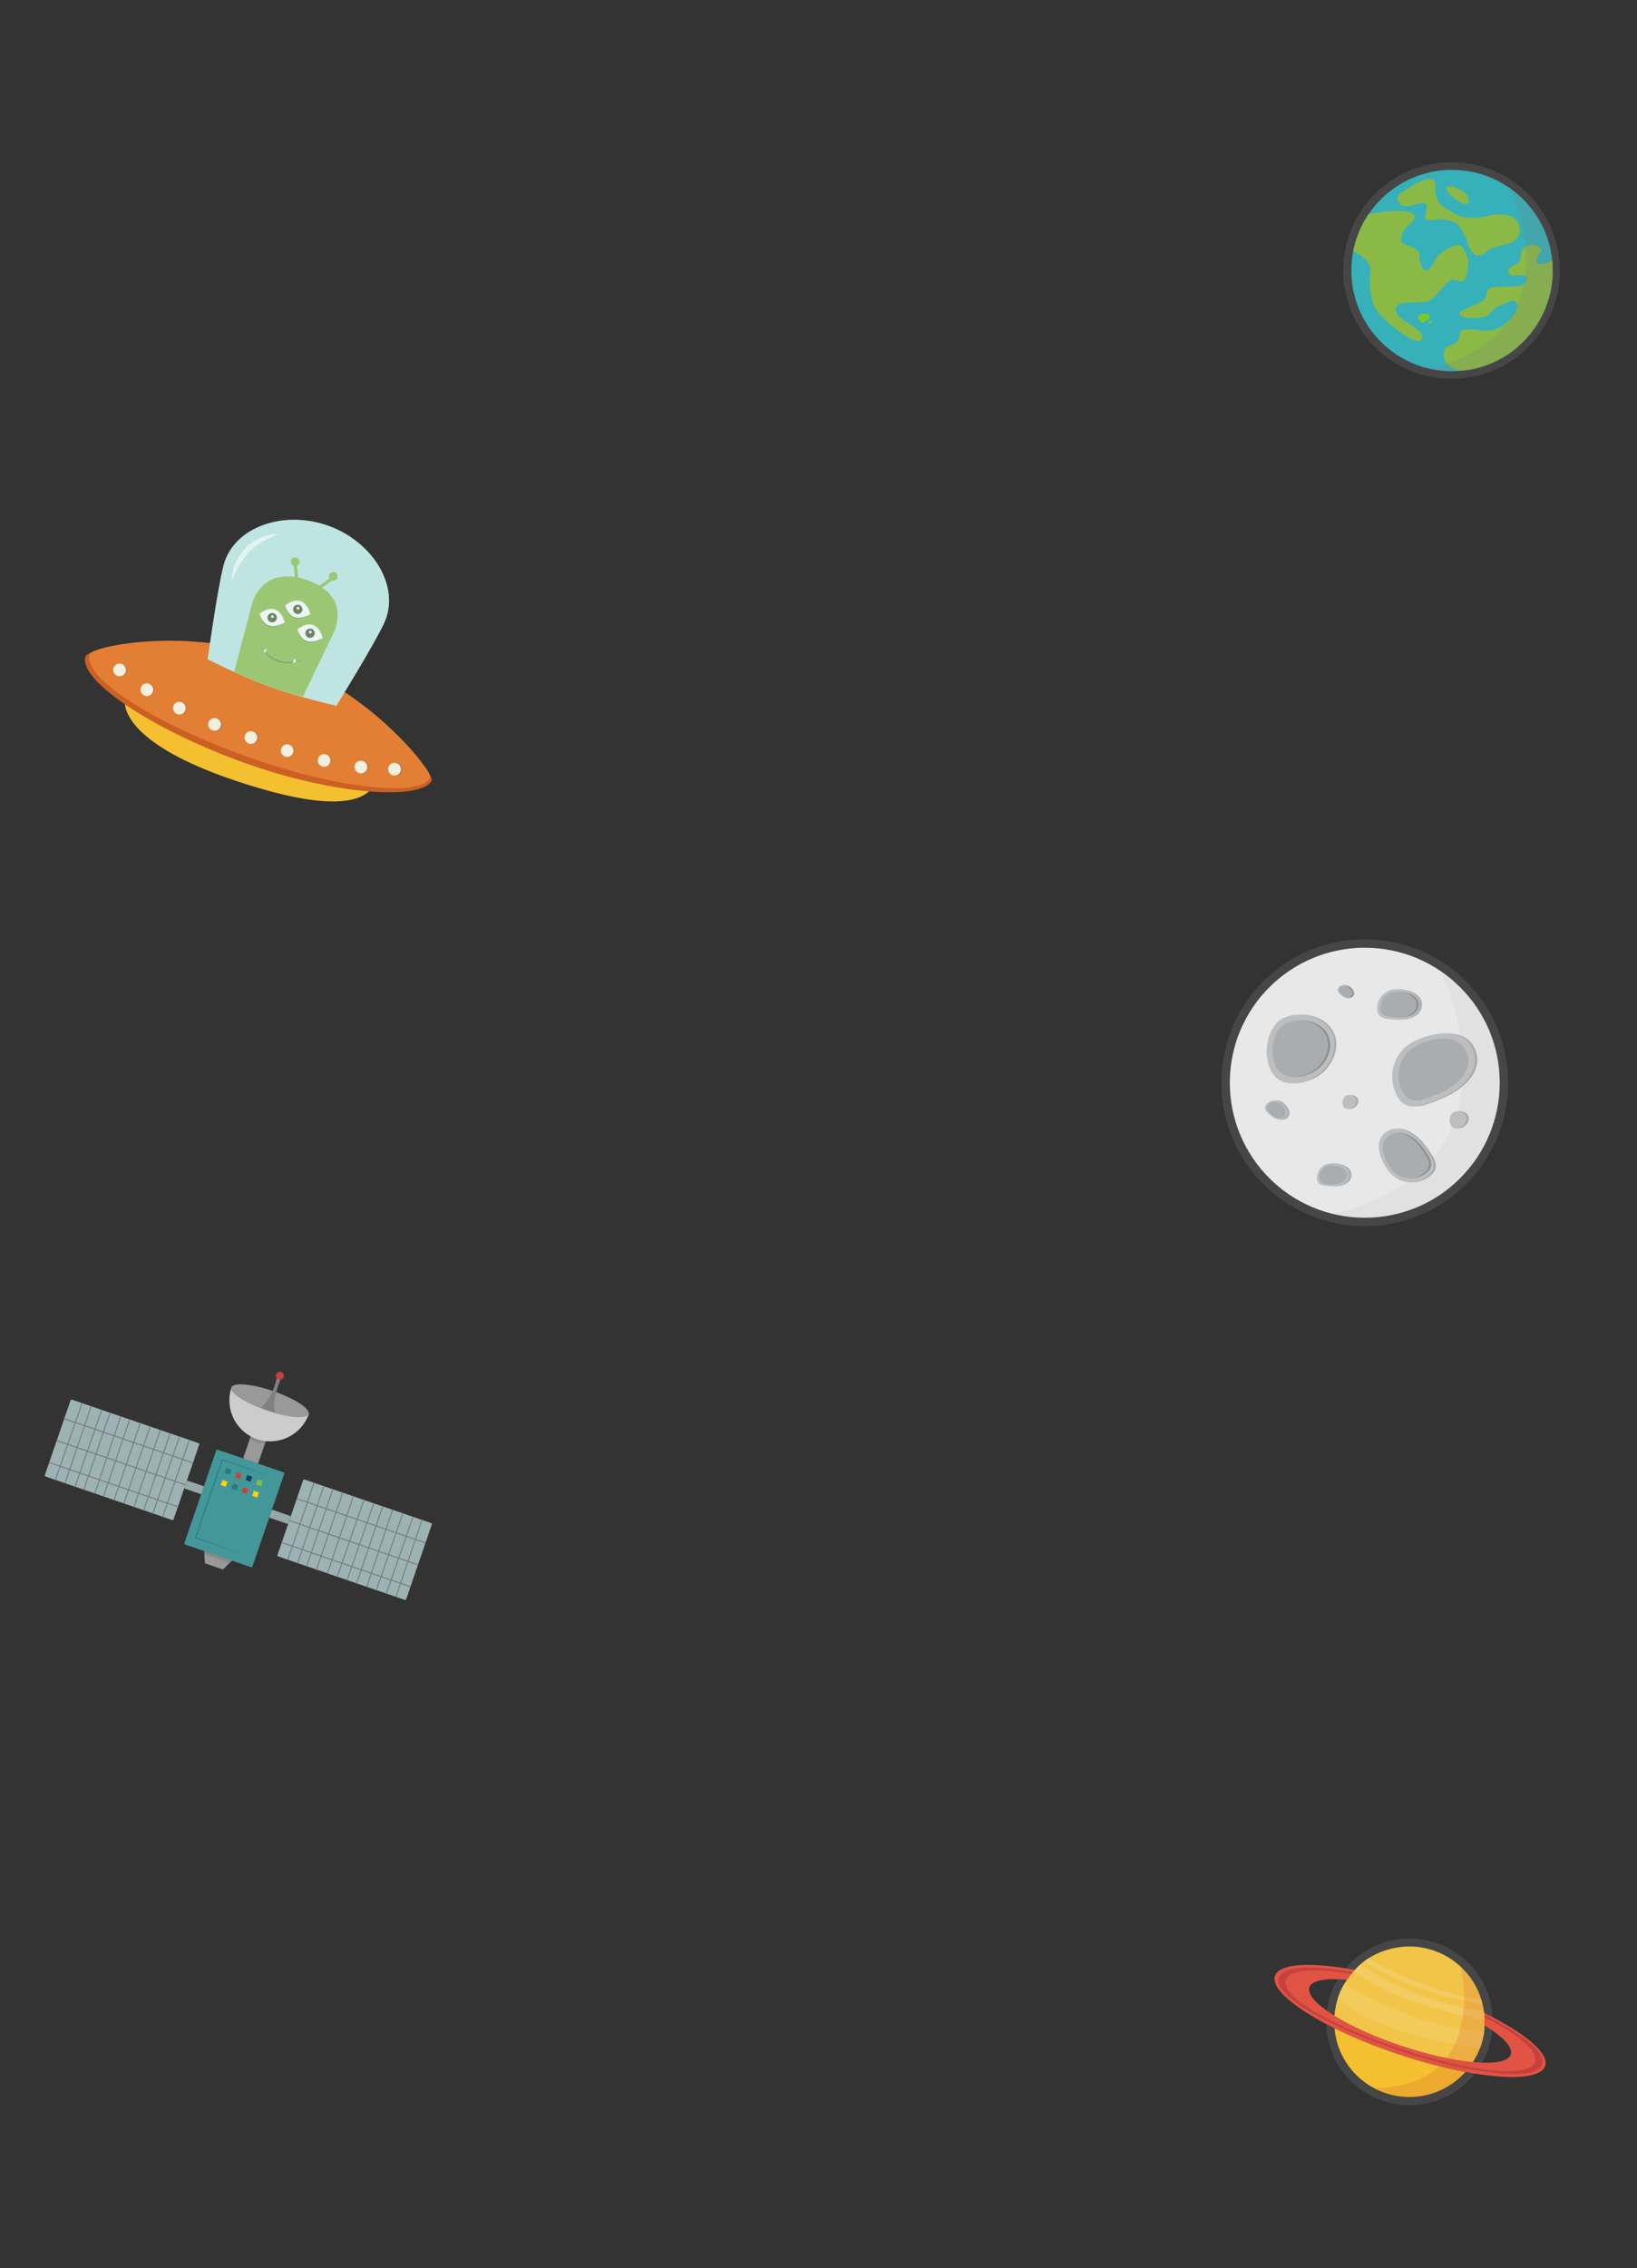 <?xml version="1.0" encoding="utf-8"?>
<!-- Generator: Adobe Illustrator 16.0.0, SVG Export Plug-In . SVG Version: 6.00 Build 0)  -->
<!DOCTYPE svg PUBLIC "-//W3C//DTD SVG 1.1//EN" "http://www.w3.org/Graphics/SVG/1.1/DTD/svg11.dtd">
<svg version="1.1" id="Layer_1" xmlns="http://www.w3.org/2000/svg" xmlns:xlink="http://www.w3.org/1999/xlink" x="0px" y="0px"
	 width="450px" height="623.16px" viewBox="0 0 450 623.16" enable-background="new 0 0 450 623.16" xml:space="preserve">
<rect x="0" y="0" width="450" height="623.16" fill="#333333" stroke="none"/>
<g>
	<circle opacity="0.1" fill="#F9F9F7" cx="399.012" cy="74.336" r="29.769"/>
	<g>
		<g>
			<defs>
				<path id="SVGID_1_" d="M371.482,74.336c0-5.729,1.741-11.051,4.723-15.465c4.972-7.357,13.391-12.196,22.938-12.196
					c15.276,0,27.66,12.384,27.66,27.661c0,6.134-1.995,11.802-5.377,16.39c-5.034,6.836-13.141,11.271-22.283,11.271
					C383.866,101.997,371.482,89.612,371.482,74.336z"/>
			</defs>
			<use xlink:href="#SVGID_1_"  overflow="visible" fill="#36B1BA"/>
			<clipPath id="SVGID_2_">
				<use xlink:href="#SVGID_1_"  overflow="visible"/>
			</clipPath>
			<path clip-path="url(#SVGID_2_)" fill="#8ABA45" d="M376.205,58.871c0,0,11.21-2.295,12.617,0.388
				c0.626,1.193-2.274,2.776-2.866,3.987c-0.459,0.939-1.745,3.14,0.124,3.888c1.869,0.748,4.112,1.122,4.112,2.991
				c0,1.868,0.718,4.253,1.869,4.211c1.478-0.054,2.547-3.71,3.737-4.586c1.217-0.893,4.273-2.95,5.607-2.242
				c1.021,0.541,2.081,2.811,2.181,3.961c0.113,1.308-0.346,5.024-1.434,5.757c-0.628,0.424-2.288-0.609-3.01-0.374
				c-1.946,0.636-4.176,4.607-5.961,5.607c-1.891,1.06-6.599,0.283-8.597,1.121c-0.695,0.291-1.495,1.496-0.375,2.991
				c1.122,1.495,5.129,3.279,6.355,4.859c0.447,0.576,1.121,3.365-2.243,1.869c-3.364-1.495-8.837-5.935-10.466-8.971
				c-1.188-2.215-1.495-6.528-1.122-9.992c0.374-3.465-5.98-6.081-7.476-6.454"/>
			<path clip-path="url(#SVGID_2_)" fill="#8ABA45" d="M384.211,54.986c1.366,3.803,6.551-0.376,7.851,1.121
				c0.703,0.812-0.934,3.767,0,4.299c0.708,0.403,3.162-0.384,4.657-0.15c1.937,0.303,2.462,0.463,3.457,1.028
				c0.515,0.292,1.355,1.308,2.289,2.99c0.936,1.682,1.184,3.047,1.184,3.047s0.531,1.627,1.496,2.429
				c1.478,1.231,2.877-0.28,4.019-1.027c1.14-0.749,1.819-0.634,5.326-1.776c4.859-1.582,3.242-5.765,1.869-6.915
				c-1.405-1.176-4.299-1.496-7.289-0.748c-2.991,0.748-6.323,0.847-8.659-0.274c-1.114-0.535-4.346-2.539-4.906-3.427
				c-1.127-1.785-0.981-3.458-0.981-3.458s0.329-2.757-0.779-2.934c-1.229-0.196-3.002,0.318-5.061,1.579
				c-0.97,0.593-2.445,1.515-3.179,1.961C384.997,53.043,383.822,53.901,384.211,54.986z"/>
			<path clip-path="url(#SVGID_2_)" fill="#8ABA45" d="M426.804,71.496c0,0-4.202,2.135-4.313,0.453
				c-0.174-2.627,1.767-2.446,1.095-3.693c-0.723-1.34-5.606-1.897-5.606,2.368c0,2.368-3.02,2.122-3.364,3.713
				c-0.118,0.545,0.246,1.624,1.745,1.396c3.44-0.524,3.538,0.436,3.348,1.112c-0.159,0.566-0.586,1.107-1.104,1.38
				c-2.177,1.143-8.12-0.37-9.72,1.495c-0.475,0.554-0.001,1.744-0.997,2.741c-0.996,0.997-6.851,2.777-6.729,3.588
				c0.28,1.869,5.697,1.309,7.226,0.928c1.31-0.326,1.786-2.343,3.53-2.842c1.744-0.499,3.351-1.829,4.446-1.424
				c0.746,0.276,1.98,2.191-2.243,5.981c-4.787,4.294-9.808,0.516-12.46,2.242c-0.611,0.398-0.125,1.445-0.997,2.741
				c-0.717,1.065-3.119,1.316-3.489,2.242c-1.059,2.654,0.498,5.184,4.735,6.082C406.142,102.894,432.016,100.402,426.804,71.496z"
				/>
		</g>
		<path fill="#7DC823" d="M399.144,52.992"/>
		<path fill="#7DC823" d="M391.013,86.234c-0.479,0.104-1.937,0.723-0.854,1.77c1.086,1.046,1.346,0.476,2.204-0.097
			c0.858-0.573,0.855-1.704,0.153-1.596C391.822,86.417,391.694,86.085,391.013,86.234z"/>
		<path fill="#8ABA45" d="M398.816,51.166c-0.742-0.103-2.66,0.166,0.446,2.888c3.108,2.722,4.261,1.937,4.404,1.649
			c0.405-0.81-0.28-2.71-2.075-3.429C400.526,51.847,399.869,51.312,398.816,51.166z"/>
		<path fill="#7DC823" d="M393.054,88.308c-0.135,0.064-0.522,0.343-0.132,0.579c0.39,0.234,0.428,0.048,0.641-0.178
			c0.215-0.226,0.124-0.393-0.062-0.479C393.308,88.141,393.244,88.219,393.054,88.308z"/>
	</g>
	<path opacity="0.2" fill="#7C7979" d="M414.943,51.491c0,0,19.455,39.789-22.19,49.835c0,0,24.191,6.241,33.181-19.35
		C425.934,81.976,432.193,64.076,414.943,51.491z"/>
</g>
<g>
	<circle opacity="0.1" fill="#F9F9F7" cx="387.455" cy="555.517" r="22.894"/>
	<g>
		<g>
			<g>
				<g>
					<path fill="#E15444" d="M390.679,546.094c-20.509-6.829-38.507-8.252-40.196-3.179c-1.688,5.074,13.568,14.72,34.078,21.553
						c20.51,6.827,38.507,8.249,40.196,3.176S411.188,552.924,390.679,546.094z M385.339,562.129
						c-15.288-5.092-26.662-12.285-25.403-16.067c1.26-3.781,14.674-2.721,29.964,2.371c15.288,5.09,26.663,12.282,25.404,16.064
						C414.044,568.279,400.63,567.219,385.339,562.129z"/>
					<path fill="#C6413E" d="M390.624,546.69c-20.018-6.578-37.547-8.054-39.152-3.296c-1.604,4.755,13.609,13.563,33.627,20.14
						c20.018,6.576,37.256,8.431,38.86,3.674C425.565,562.452,410.639,553.268,390.624,546.69z M385.258,563.063
						c-18.92-6.217-33.318-14.524-31.802-19.021c1.519-4.494,18.086-3.099,37.009,3.116c18.919,6.22,33.028,14.903,31.511,19.398
						C420.457,571.053,404.179,569.28,385.258,563.063z"/>
				</g>
				<g>
					<g>
						<path fill="#F4C02F" d="M384.538,564.472c-6.563-2.187-12.585-4.662-17.689-7.182c0.073,0.825,0.189,1.655,0.366,2.488
							c2.366,11.169,13.338,18.304,24.505,15.939c4.462-0.946,8.277-3.269,11.104-6.423
							C397.271,568.252,391.032,566.633,384.538,564.472z"/>
						<g>
							<defs>
								<path id="XMLID_2_" d="M407.964,553.088c-0.049-0.626-0.174-1.248-0.306-1.877c-2.366-11.167-13.338-18.302-24.506-15.938
									c-4.266,0.904-8.063,2.951-10.723,6.011c-0.567,0.652-1.645,2.003-2.154,2.697c-2.068,2.825-3.164,6.304-3.444,9.887
									c4.578,2.83,11.069,5.794,18.487,8.264c7.329,2.441,14.223,3.952,19.559,4.451c1.89-2.975,3.18-6.424,3.207-10.057
									C408.09,555.668,408.029,553.945,407.964,553.088z"/>
							</defs>
							<use xlink:href="#XMLID_2_"  overflow="visible" fill="#F2C549"/>
							<clipPath id="XMLID_5_">
								<use xlink:href="#XMLID_2_"  overflow="visible"/>
							</clipPath>
							<path opacity="0.8" clip-path="url(#XMLID_5_)" fill="#F4CF67" d="M372.2,538.685c0,0,18.31,13.36,38.745,14.001
								l-0.435,2.716c0,0-29.06-4.139-40.903-16.192"/>
							<path opacity="0.8" clip-path="url(#XMLID_5_)" fill="#F4CF67" d="M366.228,559.861c0,0,18.767,10.939,38.392,10.237
								l-0.166,2.485c0,0-28.204-1.922-40.658-12.085"/>
							<path opacity="0.8" clip-path="url(#XMLID_5_)" fill="#F4CF67" d="M372.275,535.625c0,0,19.275,13.475,39.711,14.115
								l-0.289,1.809c0,0-29.059-4.138-40.902-16.193"/>
							<path opacity="0.6" clip-path="url(#XMLID_5_)" fill="#F4CF67" d="M367.532,543.989c0,0,21.245,13.681,41.68,14.322
								l-1.054,4.691c0,0-30.052-3.191-41.895-15.243"/>
						</g>
					</g>
				</g>
			</g>
		</g>
		<path opacity="0.2" fill="#D35029" d="M401.559,540.401c0,0,7.929,32.94-23.664,33.324c0,0,12.108,7.171,23.149-2.671
			c1.715-1.53,3.097-3.57,4.729-6.007C405.772,565.048,413.403,552.661,401.559,540.401z"/>
	</g>
</g>
<g>
	<g>
		<path fill="#F4C02F" d="M103.594,214.207c-2.636,7.737-15.356,8.137-38.625,0.385c-25.625-8.537-32.425-18.102-30.341-24.105"/>
		<path fill="#CC5F23" d="M118.718,214.279c-2.015,5.584-26.015,4.524-51.87-4.806c-25.855-9.329-45.572-22.934-43.321-29.174
			c0.718-1.99,24.211-8.307,52.904,2.62C102.118,192.701,119.188,212.978,118.718,214.279z"/>
		<path fill="#E27F34" d="M118.315,213.475c-2.015,5.583-24.985,3.593-50.841-5.737c-25.855-9.331-45.042-21.812-42.791-28.05
			c0.719-1.991,26.518-7.835,52.373,1.495C102.912,190.513,118.785,212.174,118.315,213.475z"/>
		<g>
			<g>
				<g opacity="0.29">
					<circle fill="#6D6D61" cx="33.233" cy="184.065" r="1.743"/>
				</g>
				<g>
					<circle fill="#F4F0DF" cx="32.884" cy="184.065" r="1.743"/>
				</g>
			</g>
			<g>
				<g opacity="0.29">
					<circle fill="#6D6D61" cx="40.717" cy="189.506" r="1.743"/>
				</g>
				<g>
					<circle fill="#F4F0DF" cx="40.368" cy="189.506" r="1.743"/>
				</g>
			</g>
			<g>
				<g opacity="0.29">
					<circle fill="#6D6D61" cx="49.646" cy="194.58" r="1.743"/>
				</g>
				<g>
					<circle fill="#F4F0DF" cx="49.298" cy="194.58" r="1.743"/>
				</g>
			</g>
			<g>
				<g opacity="0.29">
					<circle fill="#6D6D61" cx="108.799" cy="211.333" r="1.742"/>
				</g>
				<g>
					<circle fill="#F4F0DF" cx="108.45" cy="211.333" r="1.742"/>
				</g>
			</g>
			<g>
				<g opacity="0.29">
					<circle fill="#6D6D61" cx="99.563" cy="210.741" r="1.743"/>
				</g>
				<g>
					<circle fill="#F4F0DF" cx="99.215" cy="210.741" r="1.743"/>
				</g>
			</g>
			<g>
				<g opacity="0.29">
					<circle fill="#6D6D61" cx="89.452" cy="208.944" r="1.743"/>
				</g>
				<g>
					<circle fill="#F4F0DF" cx="89.104" cy="208.944" r="1.743"/>
				</g>
			</g>
			<g>
				<g opacity="0.29">
					<circle fill="#6D6D61" cx="59.324" cy="199.037" r="1.743"/>
				</g>
				<g>
					<circle fill="#F4F0DF" cx="58.975" cy="199.037" r="1.743"/>
				</g>
			</g>
			<g>
				<g opacity="0.29">
					<circle fill="#6D6D61" cx="69.31" cy="202.641" r="1.743"/>
				</g>
				<g>
					<circle fill="#F4F0DF" cx="68.961" cy="202.641" r="1.743"/>
				</g>
			</g>
			<g>
				<g opacity="0.29">
					<circle fill="#6D6D61" cx="79.296" cy="206.244" r="1.742"/>
				</g>
				<g>
					<circle fill="#F4F0DF" cx="78.947" cy="206.244" r="1.742"/>
				</g>
			</g>
		</g>
		<path fill="#BDE5E2" d="M57.083,181.136c0,0,2.705-19.468,4.374-25.816c2.809-10.673,16.666-15.25,28.85-10.854l0,0
			c12.184,4.397,19.925,16.769,15.271,26.775c-2.769,5.952-13.119,22.662-13.119,22.662s-10.156-2.304-18.503-5.316
			C66.523,185.905,57.083,181.136,57.083,181.136z"/>
	</g>
	<g>
		<path fill="#8ABA45" d="M83.284,191.388l8.673-18.043c3.017-8.36-2.551-12.182-7.776-14.067l0,0
			c-5.225-1.885-12.031-1.417-14.752,6.122l-5.063,19.163C64.366,184.563,73.931,189.236,83.284,191.388z"/>
		<g>
			<path fill="#697F41" d="M71.525,177.087c0,0,0.024,0.048,0.069,0.138c0.044,0.091,0.11,0.225,0.208,0.383
				c0.09,0.164,0.216,0.352,0.367,0.564c0.148,0.213,0.338,0.438,0.539,0.684c0.212,0.239,0.443,0.496,0.716,0.738
				c0.129,0.129,0.27,0.252,0.424,0.367c0.152,0.114,0.294,0.248,0.458,0.36c0.165,0.11,0.332,0.221,0.5,0.334
				c0.167,0.116,0.358,0.198,0.537,0.302c0.354,0.217,0.761,0.342,1.146,0.508l0.605,0.174c0.101,0.027,0.2,0.061,0.302,0.084
				l0.308,0.049c0.205,0.034,0.408,0.068,0.608,0.102c0.203,0.018,0.403,0.021,0.602,0.032c0.198,0.006,0.392,0.028,0.583,0.02
				c0.19-0.011,0.377-0.023,0.559-0.034c0.182-0.012,0.36-0.018,0.531-0.035c0.169-0.03,0.333-0.058,0.49-0.086
				c0.313-0.064,0.608-0.09,0.86-0.159c0.252-0.068,0.471-0.127,0.652-0.178c0.364-0.094,0.573-0.148,0.573-0.148
				s-0.201,0.078-0.552,0.213c-0.177,0.067-0.392,0.147-0.639,0.239c-0.247,0.093-0.541,0.147-0.856,0.225
				c-0.158,0.037-0.324,0.076-0.495,0.117c-0.172,0.025-0.354,0.043-0.54,0.065c-0.187,0.021-0.377,0.043-0.573,0.066
				c-0.196,0.021-0.398,0-0.603,0.001c-0.205-0.005-0.414-0.003-0.625-0.017c-0.209-0.03-0.421-0.062-0.635-0.093l-0.321-0.049
				c-0.106-0.022-0.21-0.056-0.316-0.083l-0.633-0.178c-0.401-0.176-0.823-0.312-1.192-0.54c-0.387-0.195-0.728-0.449-1.061-0.688
				c-0.165-0.121-0.312-0.26-0.461-0.389c-0.151-0.126-0.288-0.262-0.414-0.401c-0.267-0.264-0.488-0.54-0.69-0.795
				c-0.195-0.262-0.366-0.507-0.496-0.737c-0.134-0.228-0.244-0.43-0.32-0.605c-0.087-0.169-0.131-0.311-0.166-0.405
				C71.543,177.138,71.525,177.087,71.525,177.087z"/>
			<polygon fill="#FCFCFC" points="72.364,178.726 73.356,178.172 72.901,179.435 			"/>
			<polygon fill="#FCFCFC" points="81.431,181.881 81.021,180.822 80.42,182.149 			"/>
		</g>
		<g>
			<g>
				<path fill="#FCFCFA" d="M78.376,166.397c1.737,5.942,6.929,2.395,6.929,2.395l0.018-0.05c-1.993-6.637-6.93-2.395-6.93-2.395"/>
				<path fill="#709334" d="M78.376,166.397c0,0,0.038,0.136,0.121,0.366c0.083,0.23,0.218,0.553,0.415,0.919
					c0.192,0.368,0.474,0.766,0.83,1.131c0.359,0.36,0.824,0.662,1.342,0.805c0.256,0.077,0.524,0.123,0.79,0.131
					c0.266,0.009,0.53,0.002,0.783-0.04c0.254-0.032,0.498-0.09,0.728-0.148c0.229-0.064,0.444-0.13,0.637-0.209
					c0.39-0.148,0.714-0.283,0.932-0.396c0.223-0.105,0.35-0.165,0.35-0.165s-0.118,0.078-0.324,0.213
					c-0.103,0.068-0.229,0.146-0.382,0.228c-0.15,0.085-0.319,0.183-0.516,0.265c-0.191,0.093-0.407,0.176-0.638,0.258
					c-0.232,0.076-0.481,0.156-0.749,0.196c-0.132,0.028-0.269,0.044-0.408,0.054c-0.139,0.019-0.281,0.016-0.424,0.012
					c-0.287-0.006-0.578-0.051-0.86-0.133c-0.564-0.17-1.061-0.511-1.436-0.904c-0.373-0.397-0.62-0.842-0.797-1.229
					c-0.179-0.388-0.266-0.734-0.326-0.973C78.391,166.538,78.376,166.397,78.376,166.397z"/>
				<g>
					<circle fill="#4D5B2F" cx="81.85" cy="167.427" r="1.283"/>
					<circle fill="#FCFCFC" cx="81.917" cy="167.119" r="0.376"/>
				</g>
			</g>
			<g>
				<path fill="#FCFCFA" d="M81.765,172.954c1.737,5.942,6.929,2.394,6.929,2.394l0.018-0.05c-1.994-6.638-6.93-2.395-6.93-2.395"/>
				<path fill="#709334" d="M81.765,172.954c0,0,0.038,0.135,0.121,0.367c0.083,0.23,0.219,0.553,0.416,0.918
					c0.193,0.369,0.473,0.766,0.83,1.13c0.36,0.361,0.824,0.662,1.343,0.806c0.256,0.078,0.523,0.123,0.79,0.131
					c0.265,0.01,0.53,0.002,0.784-0.04c0.254-0.032,0.497-0.09,0.728-0.148c0.229-0.064,0.444-0.13,0.638-0.208
					c0.389-0.149,0.713-0.284,0.932-0.396c0.222-0.105,0.35-0.166,0.35-0.166s-0.118,0.077-0.323,0.213
					c-0.104,0.067-0.23,0.146-0.382,0.228c-0.151,0.084-0.319,0.183-0.516,0.265c-0.192,0.093-0.407,0.175-0.638,0.258
					c-0.232,0.076-0.481,0.157-0.749,0.197c-0.131,0.028-0.269,0.043-0.408,0.054c-0.139,0.019-0.281,0.016-0.424,0.013
					c-0.287-0.006-0.578-0.052-0.859-0.133c-0.564-0.17-1.062-0.511-1.436-0.904c-0.373-0.398-0.62-0.842-0.797-1.23
					c-0.179-0.388-0.265-0.734-0.326-0.973C81.779,173.094,81.765,172.954,81.765,172.954z"/>
				<g>
					<circle fill="#4D5B2F" cx="85.239" cy="173.984" r="1.283"/>
					<circle fill="#FCFCFC" cx="85.305" cy="173.675" r="0.376"/>
				</g>
			</g>
			<g>
				<path fill="#FCFCFA" d="M71.341,168.689c1.736,5.943,6.928,2.396,6.928,2.396l0.018-0.051c-1.993-6.637-6.93-2.395-6.93-2.395"
					/>
				<path fill="#709334" d="M71.341,168.689c0,0,0.038,0.136,0.121,0.367c0.082,0.231,0.218,0.553,0.415,0.919
					c0.193,0.369,0.474,0.766,0.83,1.131c0.36,0.361,0.824,0.661,1.343,0.806c0.257,0.077,0.523,0.122,0.79,0.131
					c0.266,0.01,0.531,0.002,0.784-0.04c0.254-0.032,0.498-0.09,0.728-0.148c0.229-0.064,0.444-0.13,0.637-0.209
					c0.39-0.148,0.714-0.283,0.932-0.396c0.223-0.104,0.35-0.165,0.35-0.165s-0.117,0.077-0.323,0.212
					c-0.104,0.068-0.23,0.147-0.382,0.229c-0.15,0.084-0.318,0.182-0.516,0.265c-0.191,0.093-0.407,0.175-0.638,0.258
					c-0.232,0.076-0.481,0.156-0.749,0.196c-0.132,0.028-0.269,0.043-0.409,0.054c-0.138,0.019-0.28,0.016-0.423,0.013
					c-0.287-0.006-0.578-0.051-0.86-0.134c-0.564-0.17-1.062-0.511-1.436-0.904c-0.373-0.396-0.62-0.841-0.797-1.229
					c-0.179-0.389-0.265-0.735-0.326-0.974C71.355,168.831,71.341,168.689,71.341,168.689z"/>
				<g>
					<circle fill="#4D5B2F" cx="74.815" cy="169.719" r="1.283"/>
					<circle fill="#FCFCFC" cx="74.882" cy="169.412" r="0.376"/>
				</g>
			</g>
		</g>
		<g>
			<g>
				<g>
					
						<rect x="88.664" y="158.183" transform="matrix(0.589 0.808 -0.808 0.589 166.332 -6.043)" fill="#8ABA45" width="0.879" height="4.426"/>
				</g>
				<circle fill="#8ABA45" cx="91.613" cy="158.343" r="1.196"/>
			</g>
			<g>
				<g>
					
						<rect x="79.217" y="156.959" transform="matrix(0.12 0.993 -0.993 0.12 227.931 57.684)" fill="#8ABA45" width="4.427" height="0.879"/>
				</g>
				<circle fill="#8ABA45" cx="81.165" cy="154.343" r="1.196"/>
			</g>
		</g>
	</g>
	<g>
		<path opacity="0.3" fill="#C3E5E2" d="M57.083,181.22c0,0,2.705-19.47,4.374-25.818c2.809-10.673,16.666-15.25,28.85-10.853l0,0
			c12.184,4.396,19.925,16.767,15.271,26.774c-2.769,5.952-13.119,22.662-13.119,22.662s-10.156-2.303-18.503-5.316
			C66.523,185.987,57.083,181.22,57.083,181.22z"/>
		<g opacity="0.7">
			<path fill="#F7F9F9" d="M76.5,146.688c0,0-0.282,0.123-0.775,0.336c-0.245,0.106-0.539,0.243-0.873,0.396
				c-0.334,0.154-0.705,0.341-1.108,0.538c-0.401,0.201-0.826,0.436-1.27,0.682c-0.217,0.133-0.447,0.254-0.673,0.394
				c-0.224,0.141-0.452,0.285-0.685,0.432c-0.224,0.154-0.453,0.313-0.683,0.471c-0.221,0.172-0.444,0.344-0.672,0.513
				c-0.213,0.185-0.425,0.374-0.645,0.555L68.51,151.6l-0.557,0.634l-0.035,0.039c0.001-0.001-0.026,0.032-0.002,0l-0.017,0.023
				l-0.067,0.091l-0.137,0.18l-0.273,0.359c-0.18,0.239-0.362,0.473-0.544,0.704c-0.158,0.229-0.314,0.456-0.468,0.68
				c-0.325,0.436-0.588,0.895-0.854,1.324c-0.145,0.211-0.239,0.433-0.355,0.642c-0.107,0.21-0.234,0.407-0.316,0.611
				c-0.175,0.404-0.352,0.775-0.477,1.121c-0.132,0.347-0.247,0.648-0.342,0.897c-0.194,0.504-0.325,0.785-0.325,0.785
				s0.006-0.311,0.04-0.846c0.019-0.269,0.026-0.596,0.083-0.972c0.026-0.188,0.041-0.391,0.082-0.602
				c0.046-0.21,0.093-0.432,0.144-0.663c0.044-0.234,0.135-0.464,0.205-0.711c0.079-0.243,0.153-0.501,0.267-0.746
				c0.215-0.498,0.438-1.028,0.75-1.542c0.146-0.26,0.298-0.527,0.456-0.788c0.163-0.245,0.331-0.489,0.503-0.734l0.258-0.37
				l0.129-0.186l0.066-0.092l0.017-0.023l0.034-0.042l0.039-0.047c0.21-0.247,0.417-0.5,0.636-0.742l0.702-0.669
				c0.25-0.2,0.5-0.4,0.747-0.598c0.258-0.18,0.518-0.353,0.775-0.522c0.264-0.156,0.526-0.307,0.786-0.451
				c0.526-0.274,1.046-0.509,1.549-0.704c0.502-0.194,0.987-0.347,1.438-0.47c0.449-0.129,0.867-0.219,1.239-0.287
				c0.37-0.075,0.698-0.114,0.968-0.144C76.189,146.683,76.5,146.688,76.5,146.688z"/>
		</g>
	</g>
</g>
<g>
	<circle opacity="0.1" fill="#F9F9F7" cx="375.16" cy="297.492" r="39.417"/>
	<circle fill="#E9E8E8" cx="375.159" cy="297.492" r="37.092"/>
	<path opacity="0.2" fill="#C6C4C4" d="M396.139,266.899c0,0,26.021,53.22-29.684,66.656c0,0,32.357,8.348,44.382-25.881
		C410.837,307.673,419.208,283.73,396.139,266.899z"/>
	<g>
		<g>
			<g opacity="0.25">
				<path d="M349.709,293.593c-1.988-4.657-0.666-12.015,3.992-14.005c4.657-1.988,11.078-0.266,13.067,4.392
					c1.988,4.658-1.205,10.489-5.863,12.478S351.698,298.25,349.709,293.593z"/>
			</g>
			<g>
				<path fill="#BCBEC0" d="M349.098,293.593c-1.988-4.657-0.666-12.015,3.992-14.005c4.657-1.988,11.078-0.266,13.067,4.392
					c1.988,4.658-1.205,10.489-5.863,12.478S351.087,298.25,349.098,293.593z"/>
			</g>
		</g>
		<g>
			<g opacity="0.25">
				<path d="M351.15,292.564c-1.636-3.832-0.549-9.879,3.282-11.516c3.829-1.635,9.109-0.219,10.745,3.611
					c1.636,3.831-0.991,8.624-4.82,10.259C356.526,296.555,352.786,296.393,351.15,292.564z"/>
			</g>
			<g>
				<path fill="#AAADAF" d="M350.539,292.564c-1.636-3.832-0.549-9.879,3.282-11.516c3.829-1.635,9.109-0.219,10.745,3.611
					c1.636,3.831-0.991,8.624-4.82,10.259C355.915,296.555,352.175,296.393,350.539,292.564z"/>
			</g>
		</g>
	</g>
	<g>
		<g opacity="0.25">
			<path d="M369.835,303.868c-0.402-0.942-0.135-2.432,0.809-2.833c0.942-0.403,2.24-0.055,2.642,0.888
				c0.404,0.943-0.242,2.124-1.186,2.526C371.157,304.849,370.237,304.809,369.835,303.868z"/>
		</g>
		<g>
			<path fill="#BCBEC0" d="M369.224,303.868c-0.402-0.942-0.135-2.432,0.809-2.833c0.942-0.403,2.24-0.055,2.642,0.888
				c0.404,0.943-0.242,2.124-1.186,2.526C370.546,304.849,369.626,304.809,369.224,303.868z"/>
		</g>
	</g>
	<g>
		<g opacity="0.25">
			<path d="M399.333,309.017c-0.497-1.162-0.166-3,0.996-3.496c1.162-0.497,2.766-0.066,3.261,1.096
				c0.499,1.162-0.301,2.618-1.463,3.115C400.964,310.229,399.83,310.181,399.333,309.017z"/>
		</g>
		<g>
			<path fill="#BCBEC0" d="M398.722,309.017c-0.497-1.162-0.166-3,0.996-3.496c1.162-0.497,2.766-0.066,3.261,1.096
				c0.499,1.162-0.301,2.618-1.463,3.115C400.353,310.229,399.219,310.181,398.722,309.017z"/>
		</g>
	</g>
	<g>
		<g opacity="0.25">
			<path d="M384.237,300.258c-2.424-5.677,0.022-12.031,5.82-14.507c5.795-2.474,13.007-3.079,15.43,2.596
				c2.426,5.675-2.885,10.838-8.681,13.312C391.009,304.135,386.66,305.933,384.237,300.258z"/>
			<path d="M385.811,299.182c-2.05-4.8,0.021-10.173,4.922-12.267c4.901-2.093,10.998-2.605,13.048,2.194
				c2.051,4.797-2.441,9.164-7.342,11.258C391.536,302.459,387.859,303.979,385.811,299.182z"/>
		</g>
		<g>
			<g>
				<path fill="#BCBEC0" d="M383.626,300.258c-2.424-5.677,0.022-12.031,5.82-14.507c5.795-2.474,13.007-3.079,15.43,2.596
					c2.426,5.675-2.885,10.838-8.681,13.312C390.397,304.135,386.049,305.933,383.626,300.258z"/>
				<path fill="#AAADAF" d="M385.199,299.182c-2.05-4.8,0.021-10.173,4.922-12.267c4.901-2.093,10.998-2.605,13.048,2.194
					c2.051,4.797-2.441,9.164-7.342,11.258C390.925,302.459,387.248,303.979,385.199,299.182z"/>
			</g>
		</g>
	</g>
	<g>
		<g>
			<g opacity="0.25">
				<path d="M392.875,323.293c-3.384,2.516-7.994,1.906-10.565-1.549c-2.569-3.451-4.122-8.145-0.741-10.66
					c3.381-2.519,7.657,0.185,10.229,3.638C394.368,318.176,396.256,320.777,392.875,323.293z"/>
			</g>
			<g>
				<path fill="#BCBEC0" d="M392.264,323.293c-3.384,2.516-7.994,1.906-10.565-1.549c-2.569-3.451-4.122-8.145-0.741-10.66
					c3.381-2.519,7.657,0.185,10.229,3.638C393.757,318.176,395.645,320.777,392.264,323.293z"/>
			</g>
		</g>
		<g>
			<g opacity="0.25">
				<path d="M391.907,322.422c-2.859,2.127-6.758,1.609-8.932-1.311c-2.173-2.922-3.489-6.887-0.63-9.014
					c2.86-2.131,6.478,0.154,8.649,3.077C393.17,318.094,394.767,320.293,391.907,322.422z"/>
			</g>
			<g>
				<path fill="#AAADAF" d="M391.296,322.422c-2.859,2.127-6.758,1.609-8.932-1.311c-2.173-2.922-3.489-6.887-0.63-9.014
					c2.86-2.131,6.478,0.154,8.649,3.077C392.559,318.094,394.155,320.293,391.296,322.422z"/>
			</g>
		</g>
	</g>
	<g>
		<g>
			<g opacity="0.25">
				<path d="M362.63,323.428c0.129-2.25,1.961-3.926,4.258-3.795c2.295,0.135,4.751,1.109,4.619,3.357
					c-0.128,2.248-2.703,3.072-5,2.939C364.21,325.795,362.496,325.676,362.63,323.428z"/>
			</g>
			<g>
				<path fill="#BCBEC0" d="M362.019,323.428c0.129-2.25,1.961-3.926,4.258-3.795c2.295,0.135,4.751,1.109,4.619,3.357
					c-0.128,2.248-2.703,3.072-5,2.939C363.599,325.795,361.885,325.676,362.019,323.428z"/>
			</g>
		</g>
		<path fill="#AAADAF" d="M362.705,323.332c0.11-1.9,1.661-3.32,3.604-3.207c1.941,0.111,4.017,0.934,3.906,2.838
			c-0.11,1.9-2.287,2.596-4.228,2.484C364.045,325.332,362.596,325.232,362.705,323.332z"/>
	</g>
	<g>
		<g>
			<g opacity="0.25">
				<path d="M379.162,276.836c0.172-2.97,2.593-5.187,5.625-5.012c3.033,0.176,6.276,1.463,6.103,4.433
					c-0.17,2.97-3.572,4.057-6.604,3.882C381.251,279.963,378.988,279.804,379.162,276.836z"/>
			</g>
			<g>
				<path fill="#BCBEC0" d="M378.551,276.836c0.172-2.97,2.593-5.187,5.625-5.012c3.033,0.176,6.276,1.463,6.103,4.433
					c-0.17,2.97-3.572,4.057-6.604,3.882C380.64,279.963,378.377,279.804,378.551,276.836z"/>
			</g>
		</g>
		<g>
			<g opacity="0.25">
				<path d="M380.07,276.708c0.147-2.511,2.194-4.385,4.76-4.236c2.563,0.148,5.305,1.236,5.159,3.747
					c-0.144,2.512-3.021,3.431-5.584,3.283C381.841,279.354,379.927,279.219,380.07,276.708z"/>
			</g>
			<g>
				<path fill="#AAADAF" d="M379.459,276.708c0.147-2.511,2.194-4.385,4.76-4.236c2.563,0.148,5.305,1.236,5.159,3.747
					c-0.144,2.512-3.021,3.431-5.584,3.283C381.229,279.354,379.315,279.219,379.459,276.708z"/>
			</g>
		</g>
	</g>
	<g>
		<g>
			<g opacity="0.25">
				<path d="M348.778,303.353c1.066-1.216,2.845-1.358,4.087-0.27c1.241,1.088,2.203,2.724,1.137,3.94
					c-1.065,1.218-2.889,0.547-4.129-0.541C348.63,305.392,347.711,304.568,348.778,303.353z"/>
			</g>
			<g>
				<path fill="#BCBEC0" d="M348.167,303.353c1.066-1.216,2.845-1.358,4.087-0.27c1.241,1.088,2.203,2.724,1.137,3.94
					c-1.065,1.218-2.889,0.547-4.129-0.541C348.019,305.392,347.1,304.568,348.167,303.353z"/>
			</g>
		</g>
		<path fill="#AAADAF" d="M348.6,303.602c0.902-1.027,2.406-1.148,3.457-0.228c1.051,0.921,1.861,2.304,0.961,3.333
			c-0.901,1.028-2.442,0.463-3.494-0.458C348.474,305.328,347.698,304.63,348.6,303.602z"/>
	</g>
	<g>
		<path fill="#BCBEC0" d="M367.991,271.28c0.761-0.868,2.03-0.969,2.916-0.192c0.887,0.776,1.572,1.943,0.813,2.812
			c-0.763,0.868-2.062,0.39-2.946-0.386C367.886,272.736,367.231,272.148,367.991,271.28z"/>
		<g>
			<g opacity="0.25">
				<path d="M368.911,271.458c0.645-0.732,1.717-0.82,2.467-0.162c0.749,0.657,1.329,1.643,0.686,2.377
					c-0.644,0.734-1.742,0.33-2.491-0.328C368.822,272.689,368.268,272.191,368.911,271.458z"/>
			</g>
			<g>
				<path fill="#AAADAF" d="M368.3,271.458c0.645-0.732,1.717-0.82,2.467-0.162c0.749,0.657,1.329,1.643,0.686,2.377
					c-0.644,0.734-1.742,0.33-2.491-0.328C368.211,272.689,367.656,272.191,368.3,271.458z"/>
			</g>
		</g>
	</g>
</g>
<rect x="312.158" y="-195.958" fill="none" width="83.098" height="68.265"/>
<g>
	<g>
		<g>
			<path fill="#98A8A7" d="M55.908,410.48c-0.049,0.145-0.208,0.222-0.351,0.172l-4.666-1.601c-0.144-0.05-0.221-0.207-0.171-0.352
				l0.574-1.672c0.049-0.145,0.208-0.222,0.351-0.172l4.666,1.602c0.144,0.05,0.221,0.207,0.171,0.352L55.908,410.48z"/>
		</g>
		<g>
			<path fill="#9DB2B2" d="M47.707,417.476c-0.049,0.145-0.208,0.222-0.351,0.172l-34.857-11.966
				c-0.144-0.05-0.221-0.207-0.171-0.352l7.071-20.597c0.049-0.145,0.208-0.222,0.351-0.172l34.857,11.967
				c0.144,0.05,0.221,0.207,0.171,0.352L47.707,417.476z"/>
		</g>
		<g>
			<g>
				
					<rect x="18.565" y="384.844" transform="matrix(0.945 0.328 -0.328 0.945 131.079 15.819)" fill="#797C7C" width="0.277" height="22.327"/>
			</g>
			<g>
				
					<rect x="21.265" y="385.768" transform="matrix(0.947 0.322 -0.322 0.947 128.977 14.256)" fill="#797C7C" width="0.276" height="22.33"/>
			</g>
			<g>
				
					<rect x="23.965" y="386.696" transform="matrix(0.945 0.328 -0.328 0.945 131.988 14.149)" fill="#797C7C" width="0.277" height="22.328"/>
			</g>
			<g>
				
					<rect x="26.664" y="387.621" transform="matrix(0.947 0.322 -0.322 0.947 129.642 12.557)" fill="#797C7C" width="0.276" height="22.33"/>
			</g>
			<g>
				
					<rect x="29.364" y="388.548" transform="matrix(0.948 0.318 -0.318 0.948 128.783 11.404)" fill="#797C7C" width="0.276" height="22.33"/>
			</g>
			<g>
				
					<rect x="32.063" y="389.476" transform="matrix(0.947 0.322 -0.322 0.947 130.525 10.92)" fill="#797C7C" width="0.276" height="22.327"/>
			</g>
			<g>
				
					<rect x="34.764" y="390.403" transform="matrix(0.947 0.322 -0.322 0.947 131.189 10.156)" fill="#797C7C" width="0.276" height="22.33"/>
			</g>
			<g>
				
					<rect x="37.464" y="391.329" transform="matrix(0.947 0.322 -0.322 0.947 131.631 9.335)" fill="#797C7C" width="0.276" height="22.33"/>
			</g>
			<g>
				
					<rect x="40.163" y="392.257" transform="matrix(0.946 0.325 -0.325 0.946 133.395 8.825)" fill="#797C7C" width="0.276" height="22.328"/>
			</g>
			<g>
				
					<rect x="42.863" y="393.185" transform="matrix(0.946 0.325 -0.325 0.946 133.843 7.997)" fill="#797C7C" width="0.276" height="22.328"/>
			</g>
			<g>
				
					<rect x="45.562" y="394.111" transform="matrix(0.945 0.328 -0.328 0.945 135.39 7.415)" fill="#797C7C" width="0.277" height="22.327"/>
			</g>
			<g>
				
					<rect x="48.262" y="395.038" transform="matrix(0.945 0.328 -0.328 0.945 135.843 6.582)" fill="#797C7C" width="0.277" height="22.328"/>
			</g>
			<g>
				
					<rect x="16.681" y="395.629" transform="matrix(0.946 0.325 -0.325 0.946 130.428 9.956)" fill="#797C7C" width="37.407" height="0.278"/>
			</g>
			<g>
				
					<rect x="14.614" y="401.652" transform="matrix(0.946 0.325 -0.325 0.946 132.264 10.951)" fill="#797C7C" width="37.406" height="0.276"/>
			</g>
			<g>
				
					<rect x="12.546" y="407.674" transform="matrix(0.946 0.325 -0.325 0.946 134.115 11.951)" fill="#797C7C" width="37.407" height="0.277"/>
			</g>
		</g>
	</g>
	<g>
		<g>
			<path fill="#98A8A7" d="M79.277,418.503c-0.049,0.145-0.208,0.222-0.351,0.172l-4.666-1.602c-0.144-0.05-0.221-0.207-0.171-0.352
				l0.573-1.671c0.049-0.145,0.208-0.222,0.351-0.172l4.666,1.604c0.144,0.05,0.221,0.207,0.171,0.352L79.277,418.503z"/>
		</g>
		<g>
			<path fill="#9DB2B2" d="M111.644,439.427c-0.049,0.145-0.208,0.222-0.351,0.172l-34.857-11.966
				c-0.144-0.05-0.221-0.207-0.171-0.352l7.07-20.597c0.049-0.145,0.208-0.222,0.351-0.172l34.858,11.969
				c0.144,0.05,0.221,0.207,0.171,0.352L111.644,439.427z"/>
		</g>
		<g>
			<g>
				
					<rect x="82.503" y="406.794" transform="matrix(0.947 0.322 -0.322 0.947 139.011 -4.346)" fill="#797C7C" width="0.276" height="22.327"/>
			</g>
			<g>
				
					<rect x="85.203" y="407.72" transform="matrix(0.947 0.322 -0.322 0.947 139.453 -5.166)" fill="#797C7C" width="0.276" height="22.329"/>
			</g>
			<g>
				
					<rect x="87.903" y="408.647" transform="matrix(0.947 0.322 -0.322 0.947 139.654 -6.016)" fill="#797C7C" width="0.276" height="22.33"/>
			</g>
			<g>
				
					<rect x="90.602" y="409.574" transform="matrix(0.947 0.322 -0.322 0.947 140.095 -6.835)" fill="#797C7C" width="0.276" height="22.328"/>
			</g>
			<g>
				
					<rect x="93.302" y="410.5" transform="matrix(0.948 0.318 -0.318 0.948 139.098 -7.809)" fill="#797C7C" width="0.276" height="22.33"/>
			</g>
			<g>
				
					<rect x="96.002" y="411.429" transform="matrix(0.945 0.328 -0.328 0.945 144.104 -8.136)" fill="#797C7C" width="0.277" height="22.327"/>
			</g>
			<g>
				
					<rect x="98.701" y="412.355" transform="matrix(0.945 0.328 -0.328 0.945 144.558 -8.971)" fill="#797C7C" width="0.277" height="22.328"/>
			</g>
			<g>
				
					<rect x="101.401" y="413.282" transform="matrix(0.947 0.322 -0.322 0.947 142.108 -10.087)" fill="#797C7C" width="0.276" height="22.328"/>
			</g>
			<g>
				
					<rect x="104.101" y="414.208" transform="matrix(0.948 0.318 -0.318 0.948 140.84 -11.054)" fill="#797C7C" width="0.276" height="22.33"/>
			</g>
			<g>
				
					<rect x="106.801" y="415.136" transform="matrix(0.946 0.325 -0.325 0.946 144.458 -11.604)" fill="#797C7C" width="0.276" height="22.328"/>
			</g>
			<g>
				
					<rect x="109.5" y="416.063" transform="matrix(0.945 0.328 -0.328 0.945 146.374 -12.311)" fill="#797C7C" width="0.277" height="22.327"/>
			</g>
			<g>
				
					<rect x="112.2" y="416.988" transform="matrix(0.947 0.322 -0.322 0.947 143.877 -13.367)" fill="#797C7C" width="0.276" height="22.33"/>
			</g>
			<g>
				
					<rect x="80.618" y="417.581" transform="matrix(0.946 0.325 -0.325 0.946 141.031 -9.615)" fill="#797C7C" width="37.407" height="0.277"/>
			</g>
			<g>
				
					<rect x="78.551" y="423.602" transform="matrix(0.946 0.325 -0.325 0.946 142.855 -8.619)" fill="#797C7C" width="37.406" height="0.277"/>
			</g>
			<g>
				
					<rect x="76.483" y="429.625" transform="matrix(0.946 0.325 -0.325 0.946 144.706 -7.621)" fill="#797C7C" width="37.407" height="0.277"/>
			</g>
		</g>
	</g>
	<g>
		<g>
			<path fill="#449799" d="M69.381,430.435c-0.049,0.145-0.208,0.222-0.351,0.172l-18.179-6.24c-0.144-0.05-0.221-0.207-0.171-0.352
				l8.766-25.531c0.049-0.145,0.208-0.222,0.351-0.172l18.18,6.24c0.144,0.05,0.221,0.207,0.171,0.352L69.381,430.435z"/>
		</g>
		<polygon fill="#277A7A" points="74.34,405.638 67.696,403.436 61.063,401.205 61.213,401.132 57.552,411.873 53.844,422.601 
			53.77,422.449 60.375,424.762 66.969,427.106 60.326,424.904 53.693,422.673 53.581,422.636 53.619,422.522 57.281,411.781 
			60.989,401.056 61.029,400.943 61.14,400.981 67.745,403.295 		"/>
		<g>
			
				<rect x="62.013" y="403.65" transform="matrix(0.945 0.326 -0.326 0.945 135.237 1.631)" fill="#277A7A" width="1.474" height="1.472"/>
			
				<rect x="60.952" y="406.74" transform="matrix(0.946 0.325 -0.325 0.946 135.678 2.053)" fill="#FFD200" width="1.473" height="1.473"/>
			
				<rect x="64.885" y="404.636" transform="matrix(0.946 0.325 -0.325 0.946 135.208 0.661)" fill="#C6413E" width="1.473" height="1.472"/>
			
				<rect x="63.824" y="407.728" transform="matrix(0.946 0.325 -0.325 0.946 136.198 1.182)" fill="#277A7A" width="1.473" height="1.472"/>
			
				<rect x="67.756" y="405.622" transform="matrix(0.945 0.326 -0.326 0.945 136.193 -0.133)" fill="#124466" width="1.474" height="1.47"/>
			
				<rect x="66.694" y="408.712" transform="matrix(0.946 0.325 -0.325 0.946 136.585 0.287)" fill="#C6413E" width="1.474" height="1.472"/>
			
				<rect x="70.628" y="406.606" transform="matrix(0.946 0.325 -0.325 0.946 136.159 -1.097)" fill="#8ABA45" width="1.473" height="1.473"/>
			
				<rect x="69.566" y="409.699" transform="matrix(0.946 0.325 -0.325 0.946 137.15 -0.577)" fill="#FFD200" width="1.473" height="1.473"/>
		</g>
	</g>
	<g>
		<g>
			<path fill="#999999" d="M61.415,431.12c-0.067,0.066-0.195,0.096-0.284,0.065l-4.645-1.594c-0.089-0.03-0.167-0.133-0.172-0.228
				l-0.167-3.013c-0.005-0.095,0.063-0.146,0.153-0.116l7.282,2.501c0.089,0.03,0.108,0.11,0.041,0.177L61.415,431.12z"/>
		</g>
		<polyline fill="#888989" points="56.137,426.18 56.188,427.096 63.075,429.459 63.744,428.792 		"/>
	</g>
	<g>
		<g>
			<path fill="#999999" d="M71.038,401.879c-0.049,0.145-0.208,0.222-0.351,0.172l-3.601-1.237c-0.144-0.05-0.221-0.207-0.171-0.352
				l2.362-6.882c0.049-0.145,0.208-0.222,0.351-0.172l3.601,1.237c0.144,0.05,0.221,0.207,0.171,0.352L71.038,401.879z"/>
		</g>
		<path fill="#888989" d="M68.909,394.648c0,0,2.184,1.266,4.161,1.308l-0.184,0.538c0,0-1.852,0.392-4.204-1.185L68.909,394.648z"
			/>
	</g>
	<g>
		<path fill="#CCCCCC" d="M84.918,388.437c-2.014,5.868-8.405,8.99-14.273,6.977c-5.869-2.016-8.992-8.404-6.978-14.272
			L84.918,388.437z"/>
		
			<ellipse transform="matrix(0.946 0.325 -0.325 0.946 128.976 -3.273)" fill="#999999" cx="74.293" cy="384.789" rx="11.234" ry="2.808"/>
		<g>
			<path fill="#808080" d="M71.687,386.825c0,0,3.282-2.536,4.394-8.315l1.106,0.381c0,0-2.792,6.442-1.56,9.25
				C75.626,388.141,73.828,387.616,71.687,386.825z"/>
			<circle fill="#C6413E" cx="76.922" cy="378.022" r="1.104"/>
		</g>
	</g>
</g>
<rect x="312.158" y="786.163" fill="none" width="83.098" height="68.265"/>
<rect x="312.158" y="611.823" fill="none" width="83.098" height="68.265"/>
</svg>
